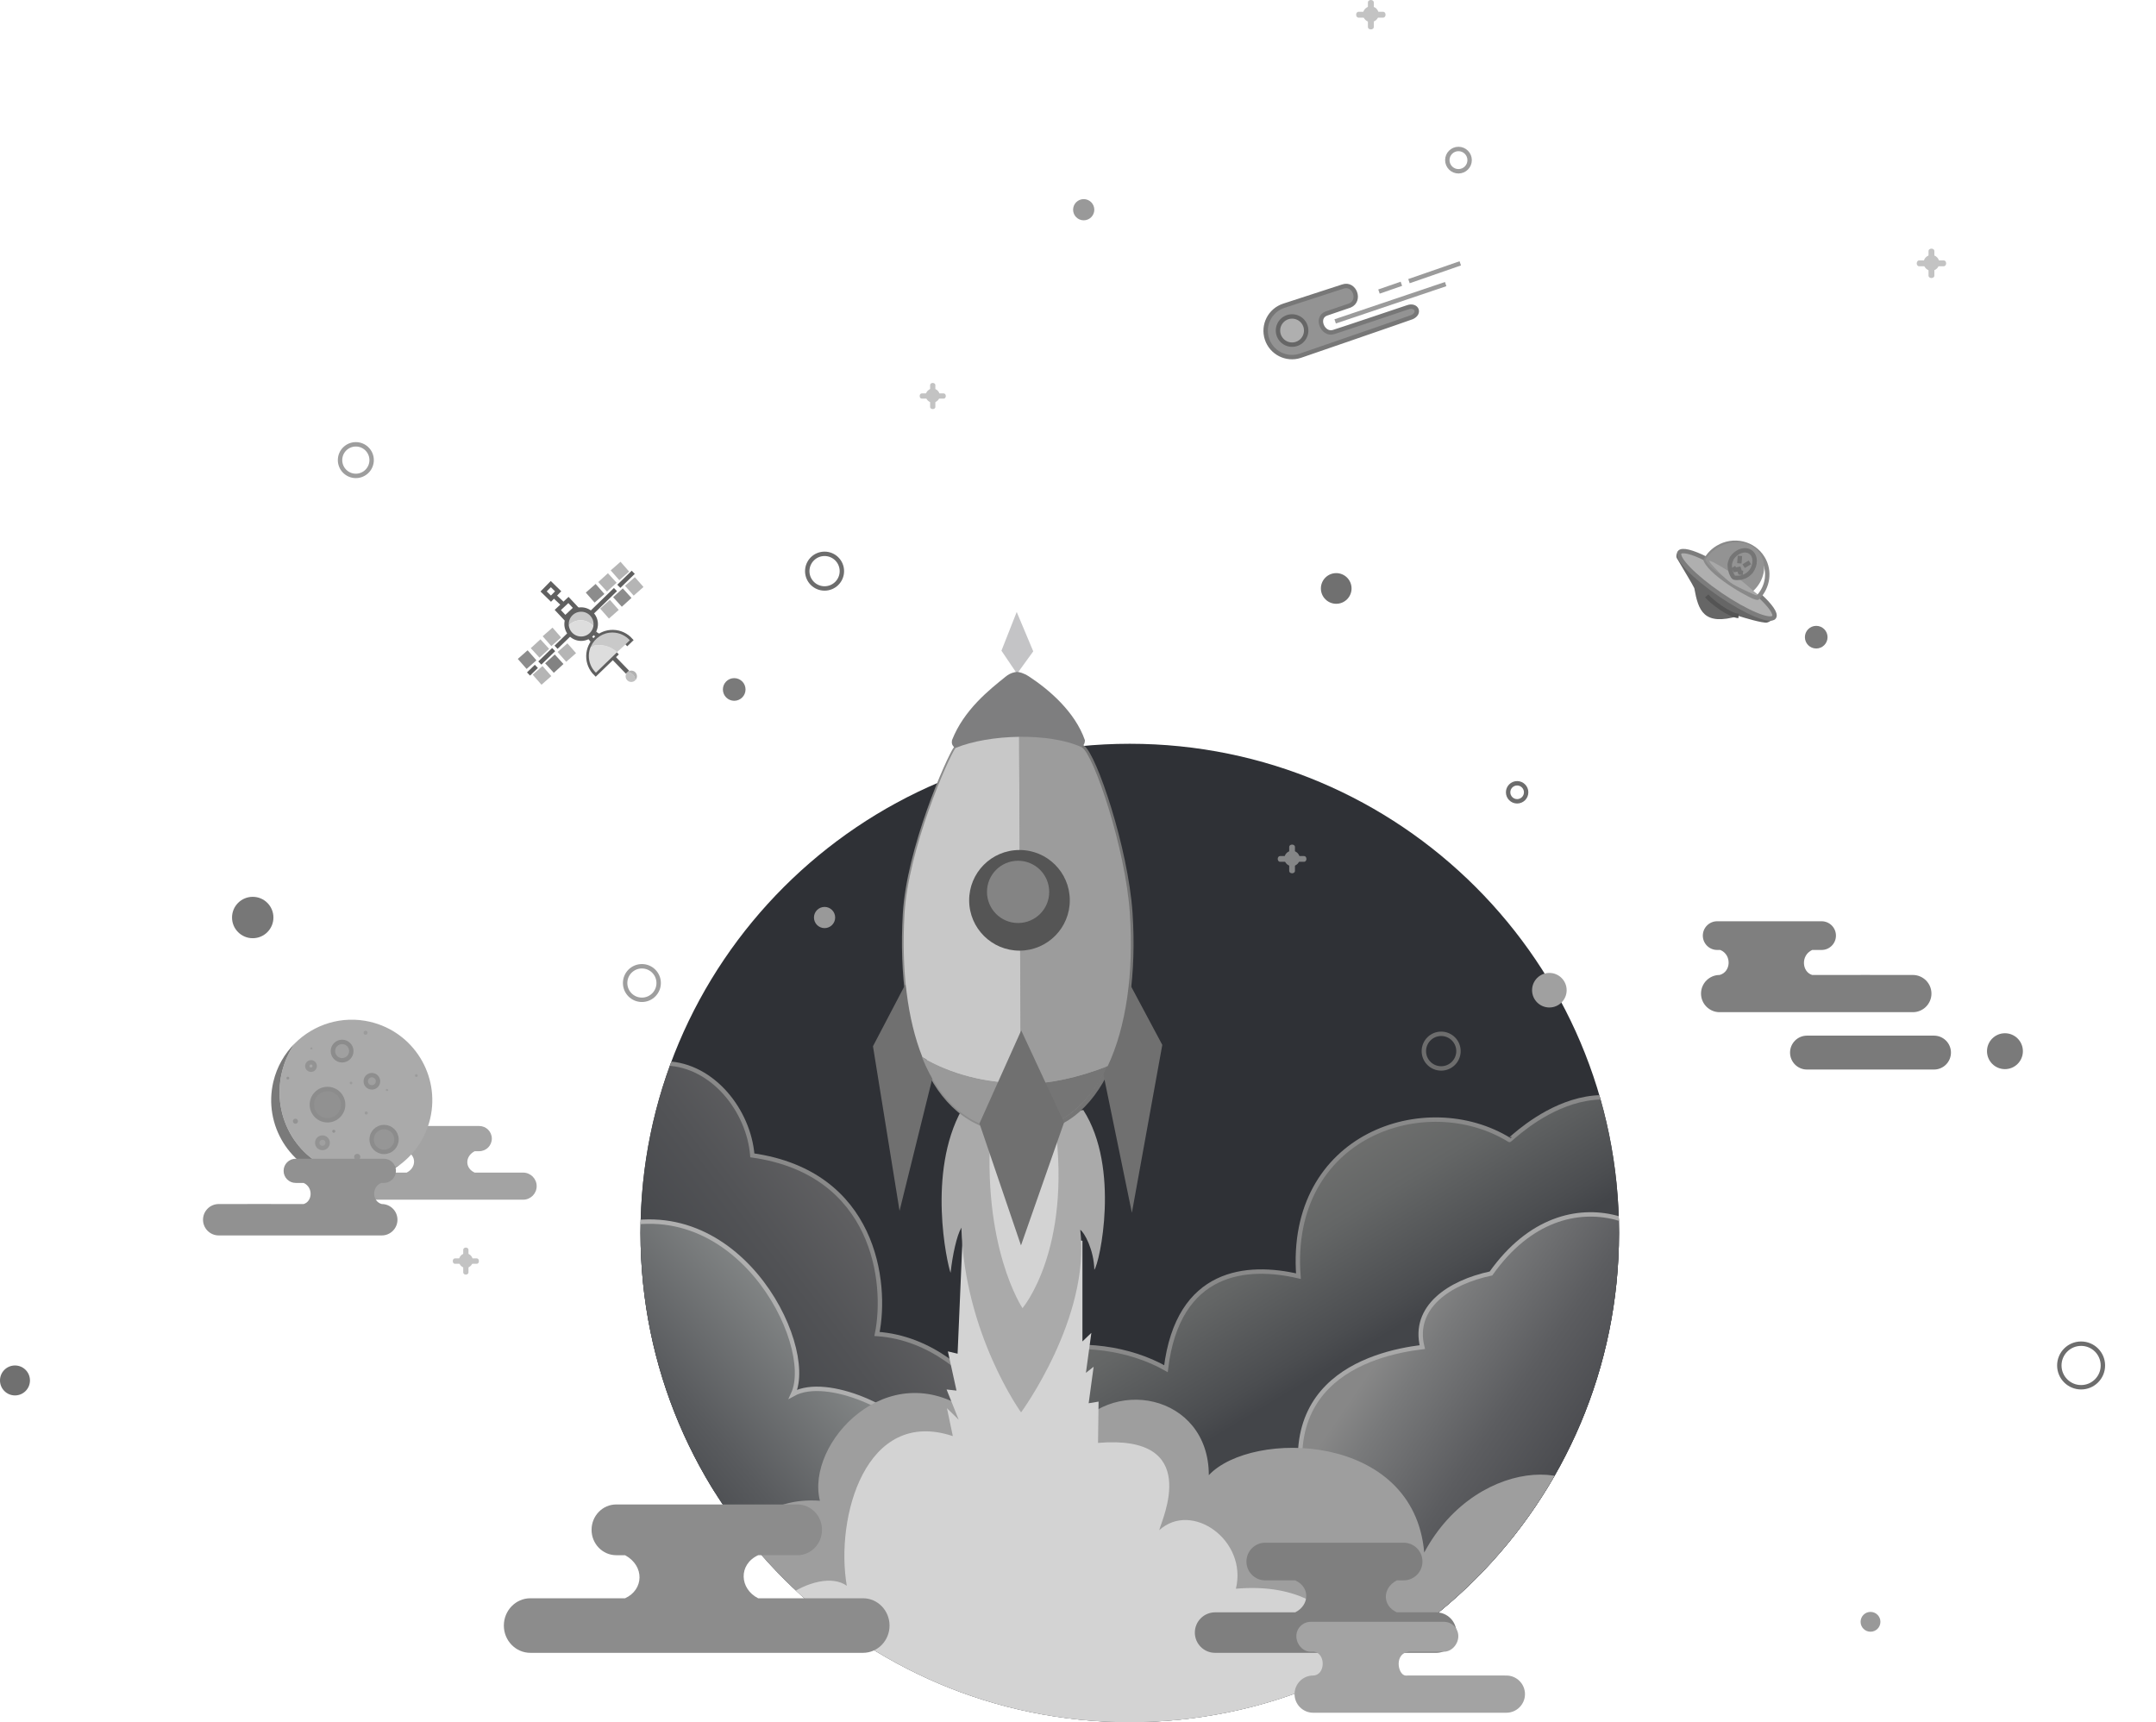 <?xml version="1.0" encoding="utf-8"?>
<!-- Generator: Adobe Illustrator 16.0.0, SVG Export Plug-In . SVG Version: 6.00 Build 0)  -->
<!DOCTYPE svg PUBLIC "-//W3C//DTD SVG 1.1//EN" "http://www.w3.org/Graphics/SVG/1.1/DTD/svg11.dtd">
<svg version="1.1" id="图层_1" xmlns="http://www.w3.org/2000/svg" xmlns:xlink="http://www.w3.org/1999/xlink" x="0px" y="0px"
	 width="489.401px" height="390.98px" viewBox="0 0 489.401 390.98" enable-background="new 0 0 489.401 390.98"
	 xml:space="preserve">
<rect x="-25.977" y="-8.944" display="none" fill="#36393E" width="592.667" height="485.333"/>
<g>
	<defs>
		<path id="SVGID_1_" d="M367.508,279.912c0,61.334-49.723,111.068-111.058,111.068c-61.336,0-111.058-49.734-111.058-111.068
			c0-61.337,49.722-111.059,111.058-111.059C317.785,168.853,367.508,218.575,367.508,279.912z"/>
	</defs>
	<use xlink:href="#SVGID_1_"  overflow="visible" fill="#2F3136"/>
	<clipPath id="SVGID_2_">
		<use xlink:href="#SVGID_1_"  overflow="visible"/>
	</clipPath>
	
		<linearGradient id="SVGID_3_" gradientUnits="userSpaceOnUse" x1="198.961" y1="257.877" x2="80.522" y2="340.81" gradientTransform="matrix(0.999 -0.04 0.04 0.999 -30.574 5.35)">
		<stop  offset="0" style="stop-color:#606062"/>
		<stop  offset="0.136" style="stop-color:#525356"/>
		<stop  offset="0.325" style="stop-color:#434549"/>
	</linearGradient>
	<path clip-path="url(#SVGID_2_)" fill="url(#SVGID_3_)" stroke="#898989" stroke-miterlimit="10" d="M63.438,342.799
		c0.87-0.034,35.487-152.131,36.332-152.132c43.411-0.07,55.021,42.687,51.571,50.761c10.534,0.392,18.631,10.786,19.434,20.865
		c27.87,3.955,30.677,28.928,28.306,40.549c24.339,1.668,36.508,33.146,36.508,33.146"/>
	
		<linearGradient id="SVGID_4_" gradientUnits="userSpaceOnUse" x1="179.191" y1="301.992" x2="90.314" y2="343.436" gradientTransform="matrix(0.957 -0.292 0.321 1.051 -87.51 28.646)">
		<stop  offset="5.773000e-05" style="stop-color:#878A8A"/>
		<stop  offset="0.349" style="stop-color:#595B5E"/>
		<stop  offset="0.548" style="stop-color:#434549"/>
	</linearGradient>
	<path clip-path="url(#SVGID_2_)" fill="url(#SVGID_4_)" stroke="#AFAFAF" stroke-miterlimit="10" d="M207.708,326.316
		c-2.685-5.844-19.88-14.133-27.682-9.824c5.298-11.419-13.332-48.185-43.67-37.106c-22.895,8.703-8.303,105.253-9.129,105.617"/>
	
		<linearGradient id="SVGID_5_" gradientUnits="userSpaceOnUse" x1="268.706" y1="287.713" x2="382.838" y2="376.883" gradientTransform="matrix(0.934 0.356 -0.356 0.934 133.263 -89.363)">
		<stop  offset="0" style="stop-color:#6E6F6E"/>
		<stop  offset="0.091" style="stop-color:#646666"/>
		<stop  offset="0.243" style="stop-color:#4B4D50"/>
		<stop  offset="0.282" style="stop-color:#434549"/>
	</linearGradient>
	<path clip-path="url(#SVGID_2_)" fill="url(#SVGID_5_)" stroke="#898989" stroke-miterlimit="10" d="M214.214,345.725
		c0.192-10.247-2.375-19.363-2.375-19.363c8.292-21.74,36.255-25.035,52.826-15.649c2.736-22.574,18.522-23.691,30.072-20.997
		c-2.428-32.109,29.015-42.591,47.908-30.917c0.215,0.134,23.979-24.41,41.857,4.138c6.008,9.591,12.001,35.025,9.019,53.379
		c-6.559,40.374-33.108,80.252-32.83,80.454"/>
	
		<linearGradient id="SVGID_6_" gradientUnits="userSpaceOnUse" x1="309.61" y1="312.544" x2="389.849" y2="387.368" gradientTransform="matrix(0.989 -0.148 0.148 0.989 -45.703 53.962)">
		<stop  offset="0" style="stop-color:#878787"/>
		<stop  offset="0.077" style="stop-color:#797A7B"/>
		<stop  offset="0.276" style="stop-color:#5C5D60"/>
		<stop  offset="0.447" style="stop-color:#4A4B4F"/>
		<stop  offset="0.569" style="stop-color:#434549"/>
	</linearGradient>
	<path clip-path="url(#SVGID_2_)" fill="url(#SVGID_6_)" stroke="#A8A8A8" stroke-miterlimit="10" d="M273.188,377.18
		c-1.512-13.446,0.162-32.633,26.096-27.685c-14.378-35.521,11.933-42.266,23.573-43.675c-2.272-9.106,6.185-14.722,15.588-16.712
		c17.616-24.855,43.503-9.875,43.228,2.743c0.799,0.397,26.627,4.026,13.275,28.558c30.174,8.074,10.801,35.481,10.866,35.477
		 M272.876,377.224L272.876,377.224"/>
	<path clip-path="url(#SVGID_2_)" fill="#9E9E9E" d="M220.096,320.448c-18.583-13.047-37.276,7.217-33.977,20.254
		c-11.309-0.785-17.906,5.656-19.636,12.254c-9.109-3.141-26.032-5.287-33.023,4.748c-17.509-14.035-57.219,12.383-43.663,13.758
		c-25.556,93.1,273.241,118.973,272.642-24.951c1.6-16.049-26.793-17.086-39.148,5.951c-2.355-27.33-39.156-27.938-48.895-17.57
		c0-18.457-22.616-22.934-31.652-8.814"/>
	<path clip-path="url(#SVGID_2_)" fill="#D3D3D3" d="M218.608,278.422l-1.237,28.9l-2.204-0.525l1.954,8.9l-2.25-0.25l2.739,6.855
		l-2.656-2.605l1.333,6.334c-19.793-6.598-26.74,18.428-24.07,33.979c-6.434-4.688-23.417,5.668-19.667,16.668
		c-39.5,5.5-34.122,57.838-6.333,61.973c40.5,85.75,180.805,73.098,199.172-12.5c18.1-6-17.574-26.439-59.178-14.834
		c9.805-28.314,2.191-53.076-25.666-50.639c2.666-11-10.002-20-17.406-13.289c0.625-2.514,9.852-21.816-13.893-19.816l0.125-9.375
		l-2.25,0.375l1.127-8.283l-1.75,1.375l1.234-9.072l-2.025,1.947v-22.857"/>
</g>
<g id="rocket">
	<path fill="#AAAAAA" d="M218.314,251.917c-7.903,14.273-3.34,34.854-2.541,37.049c0.452-4.07,1.399-8.469,2.451-10.262
		c0.724,24.17,13.554,41.939,13.554,41.939s15.786-21.5,13.436-41.449c0.904,0.537,3.105,4.543,3.191,9.076
		c1.213-1.508,5.92-23.143-2.496-36.26C237.306,252.969,232.284,253.716,218.314,251.917z"/>
	<path fill="#D3D3D3" d="M224.95,255.409c-2.209,27.671,7.152,41.569,7.152,41.569s11.178-13.092,7.405-41.569
		C236.192,256.097,229.69,256.898,224.95,255.409z"/>
	<path fill="#C8C8C8" stroke="#8C8C8C" stroke-miterlimit="10" d="M231.257,256.75c-19.098,0.104-27.386-21.67-25.834-49.171
		c0.826-14.817,9.881-35.424,11.595-37.796c3.728-1.556,9.077-2.456,14.433-2.532l0.437,89.438
		C231.667,256.708,231.47,256.75,231.257,256.75z"/>
	<path fill="#9C9C9C" stroke="#757575" stroke-miterlimit="10" d="M231.452,167.251c5.238-0.066,10.512,0.661,14.263,2.38
		c2.674,1.731,9.879,22.898,10.869,37.678c1.777,26.845-6.807,49.947-24.696,49.38L231.452,167.251z"/>
	<polygon fill="#C4C4C6" points="230.788,138.929 227.323,147.722 230.859,152.959 234.542,147.868 	"/>
	<path fill="#7E7E7F" d="M216.099,168.039c2.703-6.91,8.521-11.49,12.22-14.458c0.973-0.812,2.114-1.038,2.531-1.038
		c0.489,0,1.517,0.244,2.708,1.022c4.562,2.984,10.458,8.015,12.709,14.474c0,0.333,0,0.916-0.769,1.625l-28.703,0.14
		C216.015,169.164,216.006,168.665,216.099,168.039z"/>
	<polygon fill="#707070" points="205.505,223.496 198.16,237.52 204.194,274.886 211.624,244.867 	"/>
	<polygon fill="#707070" points="256.377,223.236 263.836,237.214 256.932,275.322 250.461,243.861 	"/>
	<path fill="#757575" d="M231.617,246.172l0.053,10.55c8.935-0.304,15.526-5.873,19.68-14.69
		C244.504,244.724,238.011,246.07,231.617,246.172z"/>
	<path fill="#9C9C9C" d="M256.469,207.358c-0.982-14.812-8.182-35.969-10.871-37.693c-3.747-1.731-9.013-2.46-14.266-2.393
		l0.385,78.901c6.394-0.104,12.887-1.448,19.733-4.141C255.658,233.102,257.365,220.859,256.469,207.358z"/>
	<path fill="#999999" d="M209.285,240.005c4.138,10.354,11.328,16.822,21.741,16.771c0.227-0.001,0.436-0.054,0.644-0.054
		l-0.054-10.86C223.781,245.871,215.787,243.844,209.285,240.005z"/>
	<path fill="#C8C8C8" d="M216.896,169.805c-1.69,2.375-10.739,22.971-11.583,37.789c-0.706,12.504,0.626,23.801,4.072,32.412
		c6.501,3.84,14.496,5.866,22.33,5.857l-0.384-78.59C225.984,167.346,220.646,168.25,216.896,169.805z"/>
	<polygon fill="#707070" points="231.812,233.923 222.333,255.049 231.759,282.738 241.534,254.831 	"/>
	<g>
		<path fill="#848484" d="M231.019,212.124c4.977-0.027,8.994-4.07,8.953-9.056c-0.02-4.98-4.067-8.993-9.049-8.958
			c-4.969,0.025-8.982,4.08-8.954,9.058C221.986,208.145,226.05,212.153,231.019,212.124z"/>
		<path fill="#555555" d="M219.995,204.446c-0.041-6.308,5.054-11.451,11.366-11.474c6.3-0.044,11.455,5.046,11.476,11.36
			c0.041,6.31-5.05,11.451-11.363,11.488C225.165,215.845,220.025,210.751,219.995,204.446z M231.129,209.545
			c3.917-0.016,7.061-3.203,7.036-7.093c-0.016-3.918-3.195-7.053-7.094-7.041c-3.905,0.011-7.052,3.201-7.031,7.098
			C224.056,206.417,227.233,209.566,231.129,209.545z"/>
	</g>
</g>
<circle fill="none" stroke="#6D6D6D" stroke-miterlimit="10" cx="327.137" cy="238.629" r="3.93"/>
<circle fill="#777777" cx="57.368" cy="208.297" r="4.698"/>
<circle fill="#7A7A7A" cx="412.274" cy="144.654" r="2.571"/>
<path fill="#A3A3A3" d="M107.752,266.207c0.662,0,10.994,0,10.994,0c1.695,0,3.075,1.38,3.075,3.077l0,0
	c0,1.696-1.38,3.074-3.075,3.074H80.138c-1.698,0-3.076-1.378-3.076-3.074l0,0c0-1.697,1.378-3.077,3.076-3.077
	c0,0,10.171,0,12.17,0c2.163-1.07,2.323-3.807,0-4.858c-1.575,0-4.55,0-4.55,0c-1.578,0-2.858-1.279-2.858-2.861l0,0
	c0-1.579,1.28-2.859,2.858-2.859h21.021c1.582,0,2.862,1.28,2.862,2.859l0,0c0,1.582-1.28,2.861-2.862,2.861c0,0-0.349,0.02-1.029,0
	C105.464,262.561,105.571,265.242,107.752,266.207z"/>
<g id="moon_2_">
	<path fill="#AAAAAA" d="M77.65,266.25c4.748,1.117,9.51,0.245,13.454-2.08c3.167-2.474,5.547-5.993,6.54-10.209
		c2.312-9.83-3.786-19.672-13.614-21.982c-6.397-1.504-12.786,0.569-17.114,4.895c-1.345,1.945-2.357,4.17-2.935,6.619
		C61.575,253.723,67.697,263.913,77.65,266.25z"/>
	<path fill="#7A7A7A" d="M91.104,264.17c-3.943,2.325-8.706,3.197-13.454,2.08c-9.953-2.338-16.075-12.527-13.671-22.756
		c0.576-2.45,1.592-4.675,2.934-6.618c-2.322,2.321-4.06,5.286-4.867,8.716c-2.312,9.83,3.784,19.672,13.612,21.984
		C81.274,268.897,86.887,267.465,91.104,264.17z"/>
	<circle fill="#9B9B9B" cx="94.508" cy="244.178" r="0.313"/>
	
		<ellipse transform="matrix(0.242 -0.97 0.97 0.242 -175.567 281.798)" fill="#B2B2B2" cx="92.677" cy="253.33" rx="0.174" ry="0.002"/>
	<path fill="#A0A0A0" stroke="#8E8E8E" stroke-miterlimit="10" d="M84.75,244.122c0.747,0.184,1.199,0.938,1.016,1.686
		c-0.185,0.744-0.938,1.201-1.685,1.016c-0.747-0.182-1.202-0.938-1.017-1.685S84.005,243.936,84.75,244.122z"/>
	<circle fill="#969696" stroke="#8C8C8C" stroke-miterlimit="10" cx="87.179" cy="258.686" r="2.821"/>
	<circle fill="#919191" stroke="#8C8C8C" stroke-miterlimit="10" cx="74.341" cy="250.776" r="3.549"/>
	<circle fill="#A0A0A0" stroke="#8C8C8C" stroke-miterlimit="10" cx="77.659" cy="238.622" r="2.089"/>
	<path fill="#A8A8A8" stroke="#939393" stroke-miterlimit="10" d="M70.798,241.2c0.448,0.111,0.722,0.563,0.612,1.014
		c-0.111,0.445-0.565,0.72-1.014,0.609c-0.446-0.112-0.72-0.564-0.61-1.012C69.898,241.363,70.353,241.089,70.798,241.2z"/>
	<circle fill="#A0A0A0" stroke="#939393" stroke-miterlimit="10" cx="73.193" cy="259.438" r="1.183"/>
	<path fill="#9B9B9B" d="M87.893,247.239c0.151,0.035,0.244,0.167,0.212,0.293c-0.03,0.128-0.175,0.198-0.324,0.16
		c-0.149-0.035-0.246-0.166-0.214-0.295C87.597,247.273,87.745,247.2,87.893,247.239z"/>
	
		<ellipse transform="matrix(0.24 -0.971 0.971 0.24 -182.233 272.675)" fill="#9B9B9B" cx="83.075" cy="252.753" rx="0.35" ry="0.363"/>
	<circle fill="#939393" cx="81.091" cy="262.651" r="0.696"/>
	<path fill="#939393" d="M75.847,256.486c0.186,0.048,0.3,0.236,0.253,0.425c-0.045,0.186-0.234,0.299-0.421,0.254
		c-0.187-0.049-0.302-0.234-0.254-0.425C75.471,256.555,75.66,256.442,75.847,256.486z"/>
	<circle fill="#9B9B9B" cx="79.684" cy="245.855" r="0.299"/>
	<circle fill="#9B9B9B" cx="82.981" cy="234.461" r="0.451"/>
	<circle fill="#939393" cx="65.341" cy="244.756" r="0.314"/>
	<path fill="#939393" d="M67.199,253.989c0.311,0.077,0.498,0.388,0.422,0.699c-0.076,0.306-0.388,0.492-0.698,0.418
		c-0.308-0.078-0.496-0.389-0.419-0.697C66.58,254.098,66.89,253.914,67.199,253.989z"/>
	<circle fill="#9B9B9B" cx="70.702" cy="238.014" r="0.24"/>
</g>
<path fill="#919191" d="M86.66,273.346c1.965,0,3.562,1.594,3.562,3.562l0,0c0,1.967-1.597,3.564-3.562,3.564H49.65
	c-1.968,0-3.564-1.598-3.564-3.564l0,0c0-1.969,1.597-3.562,3.564-3.562c0,0,17.647-0.02,19.278,0c1.974-0.585,2.233-3.764,0-4.793
	c-1.031,0-1.804,0-1.804,0c-1.52,0-2.747-1.229-2.747-2.746l0,0c0-1.52,1.227-2.75,2.747-2.75h20.007c1.517,0,2.748,1.23,2.748,2.75
	l0,0c0,1.517-1.231,2.746-2.748,2.746H86.53C84.296,269.497,84.467,272.761,86.66,273.346z"/>
<circle fill="#707070" cx="3.4" cy="313.393" r="3.401"/>
<g id="ufo_2_">
	<path fill="#666666" d="M402.707,140.1c-0.285,0.622-1.055,1.092-1.592,1.235c-1.039,0.17-5.254-1.106-6.475-1.496
		c-7.934,2.336-9.137-1.219-10.041-6.311c-0.318-0.746-2.398-4.12-4-6.875c-0.236-0.831,0.18-1.263,0.641-1.218
		c4.5,7.537,9.725,10.37,13.785,12.369C398.246,139.393,399.279,140.411,402.707,140.1z"/>
	<path fill="#AFAFAF" stroke="#7C7C7C" stroke-miterlimit="10" d="M399.41,135.207c2.469,2.271,3.807,4.147,3.297,4.893
		c-0.832,1.221-6.316-1.073-12.244-5.122c-5.93-4.05-10.061-8.318-9.223-9.542c0.525-0.771,2.916-0.137,6.1,1.459"/>
	<path fill="none" stroke="#898989" stroke-miterlimit="10" d="M387.18,127.173c0.621-1.129,1.543-2.121,2.734-2.843
		c3.545-2.149,8.115-1.087,10.209,2.368c1.768,2.917,1.209,6.607-1.141,8.981C398.547,136.118,388.658,130.622,387.18,127.173z"/>
	<path fill="#939393" d="M387.113,127.062c0.664-1.059,1.609-2.01,2.801-2.732c3.545-2.149,7.898-1.444,9.727,1.57
		c1.543,2.546,0.793,5.924-1.609,8.209C397.588,134.532,388.344,130.106,387.113,127.062z"/>
	<path fill="none" stroke="#545454" stroke-miterlimit="10" d="M394.641,139.84c-1.979-0.153-5.896-3.015-7.232-4.556"/>
	<path fill="#A8A8A8" d="M398.801,135.026c0.146-0.257-4.406-3.976-5.162-4.531c-0.867-0.635-5.475-3.491-5.641-3.155
		s3.799,4.272,4.826,4.914C393.57,132.946,398.656,135.283,398.801,135.026z"/>
	<g id="alien_2_">
		<path fill="none" stroke="#757575" stroke-miterlimit="10" d="M397.484,129.742c-1.078,1.217-1.906,1.251-2.434,1.408
			c-0.887,0.086-1.285,0.049-1.484-0.081c-0.23-0.167-0.605-0.814-0.836-1.84c-0.051-0.787-0.322-0.994,0.42-2.59
			c1.131-1.58,3.02-2.167,4.217-1.309C398.562,126.186,398.615,128.162,397.484,129.742z"/>
		<line fill="none" stroke="#757575" stroke-miterlimit="10" x1="394.957" y1="126.199" x2="394.826" y2="127.889"/>
		<line fill="none" stroke="#757575" stroke-miterlimit="10" x1="397.215" y1="127.668" x2="395.793" y2="128.529"/>
		<polyline fill="none" stroke="#757575" stroke-miterlimit="10" points="393.443,128.727 393.832,129.368 394.73,129.174 
			395.012,129.984 395.65,130.057 		"/>
	</g>
</g>
<g id="flashstar_2_">
	<path fill="#939393" stroke="#777777" stroke-miterlimit="10" d="M287.589,76.942c1.023,3.138,4.396,4.855,7.533,3.833
		c0,0,24.531-8.435,25.387-8.777c2.012-0.933,1-2.923-0.947-2.242c-1.217,0.409-14.473,4.88-16.871,5.632
		c-2.396,0.753-4.146-3.292-1.607-4.208c0.76-0.261,3.133-1.078,5.344-1.826c2.57-1.101,1.029-5.26-1.645-4.289
		c-1.793,0.583-13.357,4.346-13.357,4.346C288.284,70.432,286.569,73.805,287.589,76.942L287.589,76.942z"/>
	<circle fill="#AFAFAF" stroke="#666666" stroke-miterlimit="10" cx="293.296" cy="75.042" r="3.2"/>
	<line fill="none" stroke="#9B9B9B" stroke-miterlimit="10" x1="318.108" y1="64.424" x2="313.022" y2="66.19"/>
	<line fill="none" stroke="#9B9B9B" stroke-miterlimit="10" x1="331.476" y1="59.785" x2="319.827" y2="63.829"/>
	<line fill="none" stroke="#9B9B9B" stroke-miterlimit="10" x1="328.161" y1="64.494" x2="303.075" y2="72.962"/>
</g>
<circle fill="none" stroke="#6D6D6D" stroke-miterlimit="10" cx="344.381" cy="179.869" r="2.046"/>
<g opacity="0.7">
	<path fill="#AAAAAA" d="M314.516,3.339c0,0.369-0.238,0.668-0.529,0.668h-5.621c-0.295,0-0.529-0.299-0.529-0.668l0,0
		c0-0.369,0.234-0.667,0.529-0.667h5.621C314.277,2.672,314.516,2.97,314.516,3.339L314.516,3.339z"/>
	<path fill="#AAAAAA" d="M311.174,0c0.371,0,0.672,0.236,0.672,0.53v5.62c0,0.293-0.301,0.53-0.672,0.53l0,0
		c-0.367,0-0.666-0.237-0.666-0.53V0.53C310.508,0.236,310.807,0,311.174,0L311.174,0z"/>
	<circle fill="#AAAAAA" cx="311.174" cy="3.226" r="1.789"/>
</g>
<circle fill="none" stroke="#6D6D6D" stroke-miterlimit="10" cx="472.401" cy="309.992" r="4.946"/>
<circle fill="#707070" cx="303.316" cy="133.592" r="3.481"/>
<g opacity="0.7">
	<path fill="#AAAAAA" d="M296.555,194.995c0,0.36-0.232,0.652-0.518,0.652h-5.484c-0.287,0-0.516-0.292-0.516-0.652l0,0
		c0-0.36,0.229-0.651,0.516-0.651h5.484C296.322,194.344,296.555,194.635,296.555,194.995L296.555,194.995z"/>
	<path fill="#AAAAAA" d="M293.293,191.737c0.363,0,0.656,0.23,0.656,0.517v5.484c0,0.285-0.293,0.518-0.656,0.518l0,0
		c-0.357,0-0.648-0.232-0.648-0.518v-5.484C292.645,191.968,292.936,191.737,293.293,191.737L293.293,191.737z"/>
	<circle fill="#AAAAAA" cx="293.293" cy="194.886" r="1.745"/>
</g>
<g opacity="0.7">
	<path fill="#AAAAAA" d="M441.768,59.783c0,0.369-0.238,0.668-0.529,0.668h-5.621c-0.295,0-0.529-0.299-0.529-0.668l0,0
		c0-0.369,0.234-0.667,0.529-0.667h5.621C441.529,59.116,441.768,59.415,441.768,59.783L441.768,59.783z"/>
	<path fill="#AAAAAA" d="M438.426,56.444c0.371,0,0.67,0.236,0.67,0.53v5.62c0,0.293-0.299,0.53-0.67,0.53l0,0
		c-0.367,0-0.666-0.237-0.666-0.53v-5.62C437.76,56.681,438.059,56.444,438.426,56.444L438.426,56.444z"/>
	<circle fill="#AAAAAA" cx="438.426" cy="59.671" r="1.789"/>
</g>
<g opacity="0.7">
	<path fill="#AAAAAA" d="M214.696,89.904c0,0.328-0.211,0.594-0.471,0.594h-4.996c-0.262,0-0.471-0.266-0.471-0.594l0,0
		c0-0.328,0.209-0.593,0.471-0.593h4.996C214.485,89.311,214.696,89.576,214.696,89.904L214.696,89.904z"/>
	<path fill="#AAAAAA" d="M211.725,86.936c0.33,0,0.597,0.21,0.597,0.471v4.996c0,0.26-0.267,0.471-0.597,0.471l0,0
		c-0.326,0-0.592-0.211-0.592-0.471v-4.996C211.133,87.146,211.399,86.936,211.725,86.936L211.725,86.936z"/>
	<circle fill="#AAAAAA" cx="211.725" cy="89.804" r="1.59"/>
</g>
<circle fill="#A0A0A0" cx="351.697" cy="224.799" r="3.924"/>
<g>
	<path fill="none" stroke="#606060" stroke-miterlimit="10" d="M140.124,148.206l-4.898,4.728c-1.054-1.028-1.697-2.476-1.662-4.065
		c0.068-3.037,2.584-5.442,5.62-5.374c1.571,0.034,2.974,0.725,3.952,1.803l-1.099,1.062"/>
	<line fill="none" stroke="#606060" stroke-miterlimit="10" x1="142.448" y1="152.616" x2="139.12" y2="149.172"/>
	<path fill="none" stroke="#606060" stroke-miterlimit="10" d="M136.215,144.288c-0.378,0.249-1.583-0.715-1.48-0.895"/>
	<path fill="none" stroke="#606060" stroke-miterlimit="10" d="M134.544,145.854c0.24-0.32-0.883-1.372-0.883-1.372"/>
	
		<rect x="127.081" y="137.066" transform="matrix(-0.73 0.684 -0.684 -0.73 317.253 151.154)" fill="none" stroke="#606060" stroke-miterlimit="10" width="3.318" height="2.477"/>
	
		<rect x="123.863" y="133.154" transform="matrix(-0.699 0.715 -0.715 -0.699 308.485 138.749)" fill="none" stroke="#606060" stroke-miterlimit="10" width="2.336" height="2.336"/>
	<line fill="none" stroke="#606060" stroke-miterlimit="10" x1="127.968" y1="137.331" x2="125.762" y2="135.246"/>
	<line fill="none" stroke="#606060" stroke-miterlimit="10" x1="140.47" y1="133.103" x2="143.741" y2="129.925"/>
	<line fill="none" stroke="#606060" stroke-miterlimit="10" x1="134.178" y1="139.215" x2="139.706" y2="133.847"/>
	<line fill="none" stroke="#606060" stroke-miterlimit="10" x1="126.223" y1="146.94" x2="129.381" y2="143.874"/>
	<line fill="none" stroke="#606060" stroke-miterlimit="10" x1="122.534" y1="150.524" x2="125.678" y2="147.47"/>
	<line fill="none" stroke="#606060" stroke-miterlimit="10" x1="119.971" y1="153.013" x2="121.753" y2="151.282"/>
	<g>
		
			<rect x="127.131" y="146.732" transform="matrix(-0.751 0.66 -0.66 -0.751 323.076 174.572)" fill="#B5B5B5" width="2.968" height="2.968"/>
		
			<rect x="124.366" y="149.293" transform="matrix(-0.739 0.674 -0.674 -0.739 320.436 177.25)" fill="#828282" width="2.967" height="2.928"/>
		
			<rect x="121.493" y="151.886" transform="matrix(-0.751 0.66 -0.66 -0.751 316.632 187.37)" fill="#B5B5B5" width="2.969" height="3.031"/>
		
			<rect x="123.747" y="143.171" transform="matrix(-0.751 0.66 -0.66 -0.751 314.802 170.564)" fill="#B5B5B5" width="2.97" height="2.969"/>
		
			<rect x="120.981" y="145.732" transform="matrix(-0.738 0.674 -0.674 -0.738 312.157 173.315)" fill="#B5B5B5" width="2.969" height="2.93"/>
		
			<rect x="118.112" y="148.325" transform="matrix(-0.751 0.66 -0.66 -0.751 308.364 183.343)" fill="#8C8C8C" width="2.969" height="3.03"/>
		
			<rect x="142.581" y="131.661" transform="matrix(-0.751 0.661 -0.661 -0.751 340.176 137.891)" fill="#B5B5B5" width="2.968" height="2.968"/>
		
			<rect x="139.813" y="134.223" transform="matrix(-0.739 0.674 -0.674 -0.739 337.13 140.7)" fill="#8C8C8C" width="2.968" height="2.928"/>
		
			<rect x="136.944" y="136.815" transform="matrix(-0.751 0.661 -0.661 -0.751 333.734 150.693)" fill="#B5B5B5" width="2.968" height="3.031"/>
		
			<rect x="139.197" y="128.1" transform="matrix(-0.751 0.66 -0.66 -0.751 331.896 134.094)" fill="#B5B5B5" width="2.968" height="2.968"/>
		
			<rect x="136.431" y="130.662" transform="matrix(-0.738 0.675 -0.675 -0.738 328.853 136.635)" fill="#B5B5B5" width="2.968" height="2.93"/>
		
			<rect x="133.559" y="133.255" transform="matrix(-0.751 0.66 -0.66 -0.751 325.454 146.772)" fill="#8C8C8C" width="2.971" height="3.029"/>
	</g>
	<path fill="#C1C1C1" d="M142.447,152.628c-0.022-0.002-0.043,0-0.065,0.001c-0.223,0.227-0.365,0.53-0.373,0.873
		c-0.015,0.713,0.55,1.303,1.262,1.317c0.348,0.008,0.664-0.124,0.9-0.342c0.001-0.02,0.006-0.04,0.006-0.061
		C144.199,153.449,143.425,152.649,142.447,152.628z"/>
	<path fill="#B2B2B2" d="M144.588,153.561c0.016-0.714-0.547-1.304-1.259-1.321c-0.372-0.007-0.706,0.142-0.947,0.389
		c0.022-0.001,0.043-0.004,0.065-0.001c0.978,0.021,1.751,0.821,1.729,1.789c0,0.021-0.004,0.041-0.006,0.061
		C144.421,154.249,144.58,153.925,144.588,153.561z"/>
	<path fill="#C9C9C9" d="M131.897,140.814c1.362,0.03,2.533,0.789,3.162,1.89c0.103-0.311,0.162-0.639,0.169-0.981
		c0.042-1.851-1.424-3.383-3.274-3.424c-1.849-0.041-3.382,1.426-3.423,3.275c-0.007,0.341,0.038,0.674,0.125,0.988
		C129.333,141.487,130.536,140.785,131.897,140.814z"/>
	<path fill="#DDDDDD" d="M131.805,144.995c1.506,0.036,2.803-0.932,3.254-2.291c-0.629-1.101-1.8-1.859-3.162-1.89
		c-1.361-0.03-2.564,0.673-3.241,1.747C129.046,143.939,130.299,144.963,131.805,144.995z"/>
	<circle fill="none" stroke="#606060" stroke-miterlimit="10" cx="131.915" cy="141.688" r="3.313"/>
	<path fill="#C9C9C9" d="M140.033,148.082l1.86-1.7l1.067-1.031c-0.949-1.047-2.312-1.718-3.837-1.752
		c-2.214-0.049-4.143,1.257-4.995,3.161c0.647-0.221,1.266-0.255,2.066-0.324C137.649,146.625,138.859,147.011,140.033,148.082z"/>
	<path fill="#DDDDDD" d="M135.263,152.717l4.714-4.552l0.121-0.116c-1.021-0.961-2.398-1.571-3.928-1.604
		c-0.964-0.021-1.649,0.183-2.048,0.316c-0.281,0.626-0.443,1.316-0.458,2.043C133.628,150.335,134.247,151.727,135.263,152.717z"/>
</g>
<g opacity="0.7">
	<path fill="#AAAAAA" d="M108.715,286.296c0,0.339-0.211,0.614-0.471,0.614h-4.996c-0.262,0-0.471-0.275-0.471-0.614l0,0
		c0-0.338,0.209-0.613,0.471-0.613h4.996C108.504,285.683,108.715,285.958,108.715,286.296L108.715,286.296z"/>
	<path fill="#AAAAAA" d="M105.745,283.228c0.33,0,0.597,0.218,0.597,0.488v5.163c0,0.269-0.267,0.487-0.597,0.487l0,0
		c-0.326,0-0.592-0.219-0.592-0.487v-5.163C105.153,283.446,105.418,283.228,105.745,283.228L105.745,283.228z"/>
	<ellipse fill="#AAAAAA" cx="105.745" cy="286.194" rx="1.59" ry="1.644"/>
</g>
<circle fill="none" stroke="#9E9E9E" stroke-miterlimit="10" cx="331.066" cy="36.353" r="2.532"/>
<circle fill="none" stroke="#9E9E9E" stroke-miterlimit="10" cx="80.773" cy="104.455" r="3.585"/>
<circle fill="none" stroke="#9E9E9E" stroke-miterlimit="10" cx="145.707" cy="223.171" r="3.807"/>
<circle fill="#999999" cx="245.995" cy="47.61" r="2.407"/>
<circle fill="#7A7A7A" cx="166.662" cy="156.523" r="2.571"/>
<circle fill="#999999" cx="187.172" cy="208.298" r="2.407"/>
<circle fill="#999999" cx="424.596" cy="368.189" r="2.25"/>
<circle fill="none" stroke="#6D6D6D" stroke-miterlimit="10" cx="187.172" cy="129.662" r="3.93"/>
<path fill="#7F7F7F" d="M317.084,366.038c0.989,0,8.921,0,8.921,0c2.533,0,4.595,2.063,4.595,4.601l0,0
	c0,2.533-2.062,4.593-4.595,4.593h-50.188c-2.535,0-4.593-2.06-4.593-4.593l0,0c0-2.537,2.058-4.601,4.593-4.601
	c0,0,15.203,0,18.189,0c3.23-1.597,3.47-5.687,0-7.259c-2.355,0-6.8,0-6.8,0c-2.359,0-4.271-1.915-4.271-4.276l0,0
	c0-2.358,1.912-4.274,4.271-4.274h31.41c2.361,0,4.276,1.916,4.276,4.274l0,0c0,2.361-1.915,4.276-4.276,4.276
	c0,0-0.521,0.027-1.54,0C313.664,360.589,313.823,364.596,317.084,366.038z"/>
<path fill="#7F7F7F" d="M390.5,215.662h-0.713c-1.797,0-3.256-1.458-3.256-3.256l0,0c0-1.799,1.459-3.259,3.256-3.259h23.705
	c1.805,0,3.258,1.46,3.258,3.259l0,0c0,1.798-1.453,3.256-3.258,3.256c0,0-0.912,0-2.133,0c-2.646,1.22-2.342,4.985,0,5.679
	c1.932-0.022,22.842,0,22.842,0c2.332,0,4.227,1.891,4.227,4.223l0,0c0,2.33-1.895,4.224-4.227,4.224h-43.857
	c-2.326,0-4.221-1.894-4.221-4.224l0,0c0-2.332,1.895-4.223,4.221-4.223C392.943,220.647,393.146,216.779,390.5,215.662z"/>
<path fill="#8C8C8C" d="M141.896,353.067c-1.332,0.035-2.016,0-2.016,0c-3.092,0-5.598-2.581-5.598-5.762l0,0
	c0-3.178,2.506-5.759,5.598-5.759h41.117c3.09,0,5.594,2.581,5.594,5.759l0,0c0,3.181-2.504,5.762-5.594,5.762c0,0-5.816,0-8.901,0
	c-4.54,2.117-4.227,7.627,0,9.776c3.911,0,23.811,0,23.811,0c3.319,0,6.014,2.783,6.014,6.201l0,0c0,3.412-2.694,6.187-6.014,6.187
	h-75.521c-3.317,0-6.016-2.774-6.016-6.187l0,0c0-3.418,2.698-6.201,6.016-6.201c0,0,20.207,0,21.503,0
	C146.156,360.903,146.365,355.505,141.896,353.067z"/>
<path display="none" fill="#969696" d="M149.154,382.812c3.479,0,6.31,2.91,6.31,6.498l0,0c0,3.584-2.831,6.5-6.31,6.5H83.583
	c-3.486,0-6.317-2.916-6.317-6.5l0,0c0-3.588,2.831-6.498,6.317-6.498c0,0,31.263-0.033,34.152,0c3.5-1.066,3.957-6.861,0-8.736
	c-1.825,0-3.19,0-3.19,0c-2.697,0-4.871-2.244-4.871-5.01l0,0c0-2.768,2.174-5.016,4.871-5.016h35.441
	c2.687,0,4.867,2.248,4.867,5.016l0,0c0,2.766-2.181,5.01-4.867,5.01h-1.065C144.964,375.794,145.268,381.746,149.154,382.812z"/>
<path fill="#7A7A7A" d="M442.857,238.96c0,2.127-1.725,3.85-3.852,3.85h-28.822c-2.129,0-3.85-1.723-3.85-3.85l0,0
	c0-2.123,1.721-3.847,3.85-3.847h28.822C441.133,235.114,442.857,236.837,442.857,238.96L442.857,238.96z"/>
<path fill="#7A7A7A" d="M451.039,238.644c0,2.252,1.826,4.074,4.072,4.074c2.25,0,4.076-1.822,4.076-4.074
	c0-2.251-1.826-4.074-4.076-4.074C452.865,234.57,451.039,236.393,451.039,238.644z"/>
<path fill="#A3A3A3" d="M298.217,374.976h-0.711c-1.797,0-3.239-1.73-3.239-3.529l0,0c0-1.799,1.459-3.258,3.256-3.258h30.249
	c1.803,0,3.258,1.459,3.258,3.258l0,0c0,1.799-1.479,3.529-3.281,3.529c0,0-6.289,0-7.51,0c-3.959-0.029-2.99,5.377-1.146,5.406
	c1.934-0.023,22.844,0,22.844,0c2.332,0,4.225,1.891,4.225,4.223l0,0c0,2.33-1.893,4.223-4.225,4.223h-43.857
	c-2.328,0-4.221-1.893-4.221-4.223l0,0c0-2.332,1.893-4.223,4.221-4.223C300.904,380.322,300.998,375.291,298.217,374.976z"/>
</svg>
